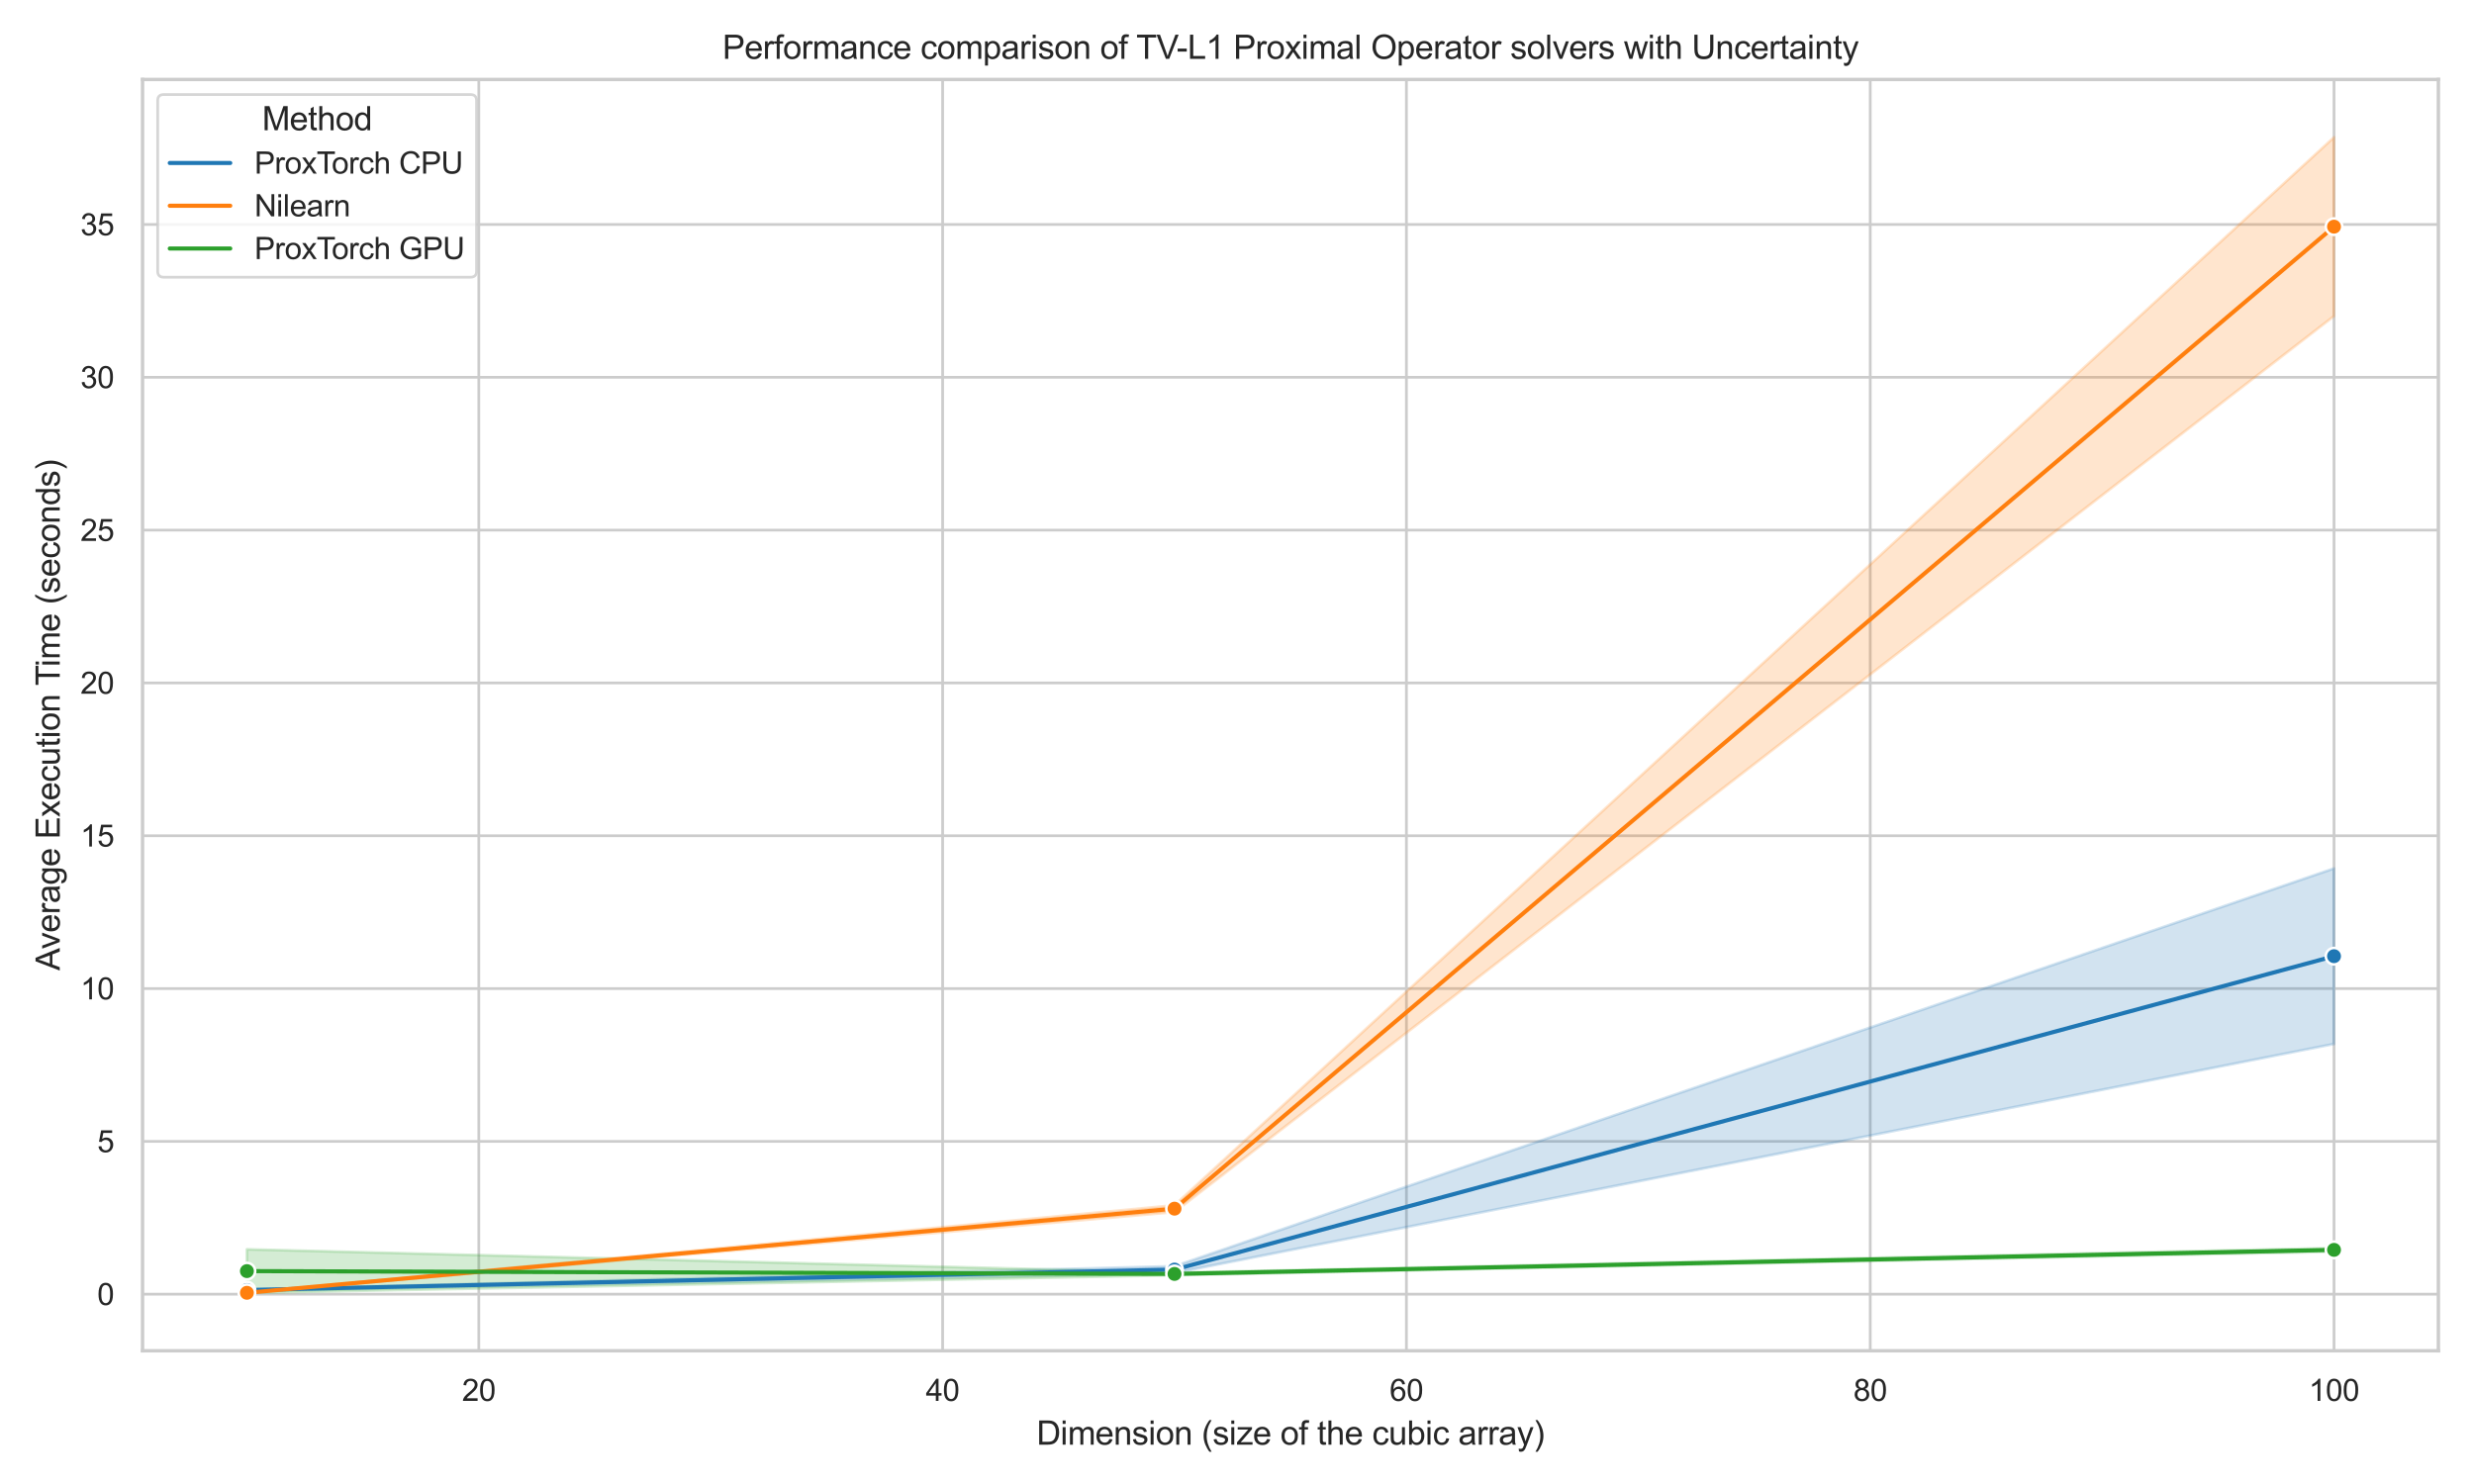 <?xml version="1.0" encoding="utf-8" standalone="no"?>
<!DOCTYPE svg PUBLIC "-//W3C//DTD SVG 1.1//EN"
        "http://www.w3.org/Graphics/SVG/1.1/DTD/svg11.dtd">
<svg xmlns:xlink="http://www.w3.org/1999/xlink" width="720pt" height="432pt" viewBox="0 0 720 432"
     xmlns="http://www.w3.org/2000/svg" version="1.1">
    <defs>
        <style type="text/css">*{stroke-linejoin: round; stroke-linecap: butt}</style>
    </defs>
    <g id="figure_1">
        <g id="patch_1">
            <path d="M 0 432
L 720 432 
L 720 0 
L 0 0 
z
" style="fill: #ffffff"/>
        </g>
        <g id="axes_1">
            <g id="patch_2">
                <path d="M 41.489 393.211
L 709.632 393.211 
L 709.632 23.129 
L 41.489 23.129 
z
" style="fill: #ffffff"/>
            </g>
            <g id="matplotlib.axis_1">
                <g id="xtick_1">
                    <g id="line2d_1">
                        <path d="M 139.349 393.211
L 139.349 23.129 
" clip-path="url(#pd5fb6198a5)" style="fill: none; stroke: #cccccc; stroke-width: 0.8; stroke-linecap: round"/>
                    </g>
                    <g id="text_1">
                        <!-- 20 -->
                        <g style="fill: #262626" transform="translate(134.455 407.81) scale(0.088 -0.088)">
                            <defs>
                                <path id="ArialMT-32" d="M 3222 541
L 3222 0 
L 194 0 
Q 188 203 259 391 
Q 375 700 629 1000 
Q 884 1300 1366 1694 
Q 2113 2306 2375 2664 
Q 2638 3022 2638 3341 
Q 2638 3675 2398 3904 
Q 2159 4134 1775 4134 
Q 1369 4134 1125 3890 
Q 881 3647 878 3216 
L 300 3275 
Q 359 3922 746 4261 
Q 1134 4600 1788 4600 
Q 2447 4600 2831 4234 
Q 3216 3869 3216 3328 
Q 3216 3053 3103 2787 
Q 2991 2522 2730 2228 
Q 2469 1934 1863 1422 
Q 1356 997 1212 845 
Q 1069 694 975 541 
L 3222 541 
z
" transform="scale(0.016)"/>
                                <path id="ArialMT-30" d="M 266 2259
Q 266 3072 433 3567 
Q 600 4063 929 4331 
Q 1259 4600 1759 4600 
Q 2128 4600 2406 4451 
Q 2684 4303 2865 4023 
Q 3047 3744 3150 3342 
Q 3253 2941 3253 2259 
Q 3253 1453 3087 958 
Q 2922 463 2592 192 
Q 2263 -78 1759 -78 
Q 1097 -78 719 397 
Q 266 969 266 2259 
z
M 844 2259 
Q 844 1131 1108 757 
Q 1372 384 1759 384 
Q 2147 384 2411 759 
Q 2675 1134 2675 2259 
Q 2675 3391 2411 3762 
Q 2147 4134 1753 4134 
Q 1366 4134 1134 3806 
Q 844 3388 844 2259 
z
" transform="scale(0.016)"/>
                            </defs>
                            <use xlink:href="#ArialMT-32"/>
                            <use xlink:href="#ArialMT-30" x="55.615"/>
                        </g>
                    </g>
                </g>
                <g id="xtick_2">
                    <g id="line2d_2">
                        <path d="M 274.327 393.211
L 274.327 23.129 
" clip-path="url(#pd5fb6198a5)" style="fill: none; stroke: #cccccc; stroke-width: 0.8; stroke-linecap: round"/>
                    </g>
                    <g id="text_2">
                        <!-- 40 -->
                        <g style="fill: #262626" transform="translate(269.433 407.81) scale(0.088 -0.088)">
                            <defs>
                                <path id="ArialMT-34" d="M 2069 0
L 2069 1097 
L 81 1097 
L 81 1613 
L 2172 4581 
L 2631 4581 
L 2631 1613 
L 3250 1613 
L 3250 1097 
L 2631 1097 
L 2631 0 
L 2069 0 
z
M 2069 1613 
L 2069 3678 
L 634 1613 
L 2069 1613 
z
" transform="scale(0.016)"/>
                            </defs>
                            <use xlink:href="#ArialMT-34"/>
                            <use xlink:href="#ArialMT-30" x="55.615"/>
                        </g>
                    </g>
                </g>
                <g id="xtick_3">
                    <g id="line2d_3">
                        <path d="M 409.305 393.211
L 409.305 23.129 
" clip-path="url(#pd5fb6198a5)" style="fill: none; stroke: #cccccc; stroke-width: 0.8; stroke-linecap: round"/>
                    </g>
                    <g id="text_3">
                        <!-- 60 -->
                        <g style="fill: #262626" transform="translate(404.412 407.81) scale(0.088 -0.088)">
                            <defs>
                                <path id="ArialMT-36" d="M 3184 3459
L 2625 3416 
Q 2550 3747 2413 3897 
Q 2184 4138 1850 4138 
Q 1581 4138 1378 3988 
Q 1113 3794 959 3422 
Q 806 3050 800 2363 
Q 1003 2672 1297 2822 
Q 1591 2972 1913 2972 
Q 2475 2972 2870 2558 
Q 3266 2144 3266 1488 
Q 3266 1056 3080 686 
Q 2894 316 2569 119 
Q 2244 -78 1831 -78 
Q 1128 -78 684 439 
Q 241 956 241 2144 
Q 241 3472 731 4075 
Q 1159 4600 1884 4600 
Q 2425 4600 2770 4297 
Q 3116 3994 3184 3459 
z
M 888 1484 
Q 888 1194 1011 928 
Q 1134 663 1356 523 
Q 1578 384 1822 384 
Q 2178 384 2434 671 
Q 2691 959 2691 1453 
Q 2691 1928 2437 2201 
Q 2184 2475 1800 2475 
Q 1419 2475 1153 2201 
Q 888 1928 888 1484 
z
" transform="scale(0.016)"/>
                            </defs>
                            <use xlink:href="#ArialMT-36"/>
                            <use xlink:href="#ArialMT-30" x="55.615"/>
                        </g>
                    </g>
                </g>
                <g id="xtick_4">
                    <g id="line2d_4">
                        <path d="M 544.284 393.211
L 544.284 23.129 
" clip-path="url(#pd5fb6198a5)" style="fill: none; stroke: #cccccc; stroke-width: 0.8; stroke-linecap: round"/>
                    </g>
                    <g id="text_4">
                        <!-- 80 -->
                        <g style="fill: #262626" transform="translate(539.39 407.81) scale(0.088 -0.088)">
                            <defs>
                                <path id="ArialMT-38" d="M 1131 2484
Q 781 2613 612 2850 
Q 444 3088 444 3419 
Q 444 3919 803 4259 
Q 1163 4600 1759 4600 
Q 2359 4600 2725 4251 
Q 3091 3903 3091 3403 
Q 3091 3084 2923 2848 
Q 2756 2613 2416 2484 
Q 2838 2347 3058 2040 
Q 3278 1734 3278 1309 
Q 3278 722 2862 322 
Q 2447 -78 1769 -78 
Q 1091 -78 675 323 
Q 259 725 259 1325 
Q 259 1772 486 2073 
Q 713 2375 1131 2484 
z
M 1019 3438 
Q 1019 3113 1228 2906 
Q 1438 2700 1772 2700 
Q 2097 2700 2305 2904 
Q 2513 3109 2513 3406 
Q 2513 3716 2298 3927 
Q 2084 4138 1766 4138 
Q 1444 4138 1231 3931 
Q 1019 3725 1019 3438 
z
M 838 1322 
Q 838 1081 952 856 
Q 1066 631 1291 507 
Q 1516 384 1775 384 
Q 2178 384 2440 643 
Q 2703 903 2703 1303 
Q 2703 1709 2433 1975 
Q 2163 2241 1756 2241 
Q 1359 2241 1098 1978 
Q 838 1716 838 1322 
z
" transform="scale(0.016)"/>
                            </defs>
                            <use xlink:href="#ArialMT-38"/>
                            <use xlink:href="#ArialMT-30" x="55.615"/>
                        </g>
                    </g>
                </g>
                <g id="xtick_5">
                    <g id="line2d_5">
                        <path d="M 679.262 393.211
L 679.262 23.129 
" clip-path="url(#pd5fb6198a5)" style="fill: none; stroke: #cccccc; stroke-width: 0.8; stroke-linecap: round"/>
                    </g>
                    <g id="text_5">
                        <!-- 100 -->
                        <g style="fill: #262626" transform="translate(671.921 407.81) scale(0.088 -0.088)">
                            <defs>
                                <path id="ArialMT-31" d="M 2384 0
L 1822 0 
L 1822 3584 
Q 1619 3391 1289 3197 
Q 959 3003 697 2906 
L 697 3450 
Q 1169 3672 1522 3987 
Q 1875 4303 2022 4600 
L 2384 4600 
L 2384 0 
z
" transform="scale(0.016)"/>
                            </defs>
                            <use xlink:href="#ArialMT-31"/>
                            <use xlink:href="#ArialMT-30" x="55.615"/>
                            <use xlink:href="#ArialMT-30" x="111.23"/>
                        </g>
                    </g>
                </g>
                <g id="text_6">
                    <!-- Dimension (size of the cubic array) -->
                    <g style="fill: #262626" transform="translate(301.671 420.547) scale(0.096 -0.096)">
                        <defs>
                            <path id="ArialMT-44" d="M 494 0
L 494 4581 
L 2072 4581 
Q 2606 4581 2888 4516 
Q 3281 4425 3559 4188 
Q 3922 3881 4101 3404 
Q 4281 2928 4281 2316 
Q 4281 1794 4159 1391 
Q 4038 988 3847 723 
Q 3656 459 3429 307 
Q 3203 156 2883 78 
Q 2563 0 2147 0 
L 494 0 
z
M 1100 541 
L 2078 541 
Q 2531 541 2789 625 
Q 3047 709 3200 863 
Q 3416 1078 3536 1442 
Q 3656 1806 3656 2325 
Q 3656 3044 3420 3430 
Q 3184 3816 2847 3947 
Q 2603 4041 2063 4041 
L 1100 4041 
L 1100 541 
z
" transform="scale(0.016)"/>
                            <path id="ArialMT-69" d="M 425 3934
L 425 4581 
L 988 4581 
L 988 3934 
L 425 3934 
z
M 425 0 
L 425 3319 
L 988 3319 
L 988 0 
L 425 0 
z
" transform="scale(0.016)"/>
                            <path id="ArialMT-6d" d="M 422 0
L 422 3319 
L 925 3319 
L 925 2853 
Q 1081 3097 1340 3245 
Q 1600 3394 1931 3394 
Q 2300 3394 2536 3241 
Q 2772 3088 2869 2813 
Q 3263 3394 3894 3394 
Q 4388 3394 4653 3120 
Q 4919 2847 4919 2278 
L 4919 0 
L 4359 0 
L 4359 2091 
Q 4359 2428 4304 2576 
Q 4250 2725 4106 2815 
Q 3963 2906 3769 2906 
Q 3419 2906 3187 2673 
Q 2956 2441 2956 1928 
L 2956 0 
L 2394 0 
L 2394 2156 
Q 2394 2531 2256 2718 
Q 2119 2906 1806 2906 
Q 1569 2906 1367 2781 
Q 1166 2656 1075 2415 
Q 984 2175 984 1722 
L 984 0 
L 422 0 
z
" transform="scale(0.016)"/>
                            <path id="ArialMT-65" d="M 2694 1069
L 3275 997 
Q 3138 488 2766 206 
Q 2394 -75 1816 -75 
Q 1088 -75 661 373 
Q 234 822 234 1631 
Q 234 2469 665 2931 
Q 1097 3394 1784 3394 
Q 2450 3394 2872 2941 
Q 3294 2488 3294 1666 
Q 3294 1616 3291 1516 
L 816 1516 
Q 847 969 1125 678 
Q 1403 388 1819 388 
Q 2128 388 2347 550 
Q 2566 713 2694 1069 
z
M 847 1978 
L 2700 1978 
Q 2663 2397 2488 2606 
Q 2219 2931 1791 2931 
Q 1403 2931 1139 2672 
Q 875 2413 847 1978 
z
" transform="scale(0.016)"/>
                            <path id="ArialMT-6e" d="M 422 0
L 422 3319 
L 928 3319 
L 928 2847 
Q 1294 3394 1984 3394 
Q 2284 3394 2536 3286 
Q 2788 3178 2913 3003 
Q 3038 2828 3088 2588 
Q 3119 2431 3119 2041 
L 3119 0 
L 2556 0 
L 2556 2019 
Q 2556 2363 2490 2533 
Q 2425 2703 2258 2804 
Q 2091 2906 1866 2906 
Q 1506 2906 1245 2678 
Q 984 2450 984 1813 
L 984 0 
L 422 0 
z
" transform="scale(0.016)"/>
                            <path id="ArialMT-73" d="M 197 991
L 753 1078 
Q 800 744 1014 566 
Q 1228 388 1613 388 
Q 2000 388 2187 545 
Q 2375 703 2375 916 
Q 2375 1106 2209 1216 
Q 2094 1291 1634 1406 
Q 1016 1563 777 1677 
Q 538 1791 414 1992 
Q 291 2194 291 2438 
Q 291 2659 392 2848 
Q 494 3038 669 3163 
Q 800 3259 1026 3326 
Q 1253 3394 1513 3394 
Q 1903 3394 2198 3281 
Q 2494 3169 2634 2976 
Q 2775 2784 2828 2463 
L 2278 2388 
Q 2241 2644 2061 2787 
Q 1881 2931 1553 2931 
Q 1166 2931 1000 2803 
Q 834 2675 834 2503 
Q 834 2394 903 2306 
Q 972 2216 1119 2156 
Q 1203 2125 1616 2013 
Q 2213 1853 2448 1751 
Q 2684 1650 2818 1456 
Q 2953 1263 2953 975 
Q 2953 694 2789 445 
Q 2625 197 2315 61 
Q 2006 -75 1616 -75 
Q 969 -75 630 194 
Q 291 463 197 991 
z
" transform="scale(0.016)"/>
                            <path id="ArialMT-6f" d="M 213 1659
Q 213 2581 725 3025 
Q 1153 3394 1769 3394 
Q 2453 3394 2887 2945 
Q 3322 2497 3322 1706 
Q 3322 1066 3130 698 
Q 2938 331 2570 128 
Q 2203 -75 1769 -75 
Q 1072 -75 642 372 
Q 213 819 213 1659 
z
M 791 1659 
Q 791 1022 1069 705 
Q 1347 388 1769 388 
Q 2188 388 2466 706 
Q 2744 1025 2744 1678 
Q 2744 2294 2464 2611 
Q 2184 2928 1769 2928 
Q 1347 2928 1069 2612 
Q 791 2297 791 1659 
z
" transform="scale(0.016)"/>
                            <path id="ArialMT-20" transform="scale(0.016)"/>
                            <path id="ArialMT-28" d="M 1497 -1347
Q 1031 -759 709 28 
Q 388 816 388 1659 
Q 388 2403 628 3084 
Q 909 3875 1497 4659 
L 1900 4659 
Q 1522 4009 1400 3731 
Q 1209 3300 1100 2831 
Q 966 2247 966 1656 
Q 966 153 1900 -1347 
L 1497 -1347 
z
" transform="scale(0.016)"/>
                            <path id="ArialMT-7a" d="M 125 0
L 125 456 
L 2238 2881 
Q 1878 2863 1603 2863 
L 250 2863 
L 250 3319 
L 2963 3319 
L 2963 2947 
L 1166 841 
L 819 456 
Q 1197 484 1528 484 
L 3063 484 
L 3063 0 
L 125 0 
z
" transform="scale(0.016)"/>
                            <path id="ArialMT-66" d="M 556 0
L 556 2881 
L 59 2881 
L 59 3319 
L 556 3319 
L 556 3672 
Q 556 4006 616 4169 
Q 697 4388 901 4523 
Q 1106 4659 1475 4659 
Q 1713 4659 2000 4603 
L 1916 4113 
Q 1741 4144 1584 4144 
Q 1328 4144 1222 4034 
Q 1116 3925 1116 3625 
L 1116 3319 
L 1763 3319 
L 1763 2881 
L 1116 2881 
L 1116 0 
L 556 0 
z
" transform="scale(0.016)"/>
                            <path id="ArialMT-74" d="M 1650 503
L 1731 6 
Q 1494 -44 1306 -44 
Q 1000 -44 831 53 
Q 663 150 594 308 
Q 525 466 525 972 
L 525 2881 
L 113 2881 
L 113 3319 
L 525 3319 
L 525 4141 
L 1084 4478 
L 1084 3319 
L 1650 3319 
L 1650 2881 
L 1084 2881 
L 1084 941 
Q 1084 700 1114 631 
Q 1144 563 1211 522 
Q 1278 481 1403 481 
Q 1497 481 1650 503 
z
" transform="scale(0.016)"/>
                            <path id="ArialMT-68" d="M 422 0
L 422 4581 
L 984 4581 
L 984 2938 
Q 1378 3394 1978 3394 
Q 2347 3394 2619 3248 
Q 2891 3103 3008 2847 
Q 3125 2591 3125 2103 
L 3125 0 
L 2563 0 
L 2563 2103 
Q 2563 2525 2380 2717 
Q 2197 2909 1863 2909 
Q 1613 2909 1392 2779 
Q 1172 2650 1078 2428 
Q 984 2206 984 1816 
L 984 0 
L 422 0 
z
" transform="scale(0.016)"/>
                            <path id="ArialMT-63" d="M 2588 1216
L 3141 1144 
Q 3050 572 2676 248 
Q 2303 -75 1759 -75 
Q 1078 -75 664 370 
Q 250 816 250 1647 
Q 250 2184 428 2587 
Q 606 2991 970 3192 
Q 1334 3394 1763 3394 
Q 2303 3394 2647 3120 
Q 2991 2847 3088 2344 
L 2541 2259 
Q 2463 2594 2264 2762 
Q 2066 2931 1784 2931 
Q 1359 2931 1093 2626 
Q 828 2322 828 1663 
Q 828 994 1084 691 
Q 1341 388 1753 388 
Q 2084 388 2306 591 
Q 2528 794 2588 1216 
z
" transform="scale(0.016)"/>
                            <path id="ArialMT-75" d="M 2597 0
L 2597 488 
Q 2209 -75 1544 -75 
Q 1250 -75 995 37 
Q 741 150 617 320 
Q 494 491 444 738 
Q 409 903 409 1263 
L 409 3319 
L 972 3319 
L 972 1478 
Q 972 1038 1006 884 
Q 1059 663 1231 536 
Q 1403 409 1656 409 
Q 1909 409 2131 539 
Q 2353 669 2445 892 
Q 2538 1116 2538 1541 
L 2538 3319 
L 3100 3319 
L 3100 0 
L 2597 0 
z
" transform="scale(0.016)"/>
                            <path id="ArialMT-62" d="M 941 0
L 419 0 
L 419 4581 
L 981 4581 
L 981 2947 
Q 1338 3394 1891 3394 
Q 2197 3394 2470 3270 
Q 2744 3147 2920 2923 
Q 3097 2700 3197 2384 
Q 3297 2069 3297 1709 
Q 3297 856 2875 390 
Q 2453 -75 1863 -75 
Q 1275 -75 941 416 
L 941 0 
z
M 934 1684 
Q 934 1088 1097 822 
Q 1363 388 1816 388 
Q 2184 388 2453 708 
Q 2722 1028 2722 1663 
Q 2722 2313 2464 2622 
Q 2206 2931 1841 2931 
Q 1472 2931 1203 2611 
Q 934 2291 934 1684 
z
" transform="scale(0.016)"/>
                            <path id="ArialMT-61" d="M 2588 409
Q 2275 144 1986 34 
Q 1697 -75 1366 -75 
Q 819 -75 525 192 
Q 231 459 231 875 
Q 231 1119 342 1320 
Q 453 1522 633 1644 
Q 813 1766 1038 1828 
Q 1203 1872 1538 1913 
Q 2219 1994 2541 2106 
Q 2544 2222 2544 2253 
Q 2544 2597 2384 2738 
Q 2169 2928 1744 2928 
Q 1347 2928 1158 2789 
Q 969 2650 878 2297 
L 328 2372 
Q 403 2725 575 2942 
Q 747 3159 1072 3276 
Q 1397 3394 1825 3394 
Q 2250 3394 2515 3294 
Q 2781 3194 2906 3042 
Q 3031 2891 3081 2659 
Q 3109 2516 3109 2141 
L 3109 1391 
Q 3109 606 3145 398 
Q 3181 191 3288 0 
L 2700 0 
Q 2613 175 2588 409 
z
M 2541 1666 
Q 2234 1541 1622 1453 
Q 1275 1403 1131 1340 
Q 988 1278 909 1158 
Q 831 1038 831 891 
Q 831 666 1001 516 
Q 1172 366 1500 366 
Q 1825 366 2078 508 
Q 2331 650 2450 897 
Q 2541 1088 2541 1459 
L 2541 1666 
z
" transform="scale(0.016)"/>
                            <path id="ArialMT-72" d="M 416 0
L 416 3319 
L 922 3319 
L 922 2816 
Q 1116 3169 1280 3281 
Q 1444 3394 1641 3394 
Q 1925 3394 2219 3213 
L 2025 2691 
Q 1819 2813 1613 2813 
Q 1428 2813 1281 2702 
Q 1134 2591 1072 2394 
Q 978 2094 978 1738 
L 978 0 
L 416 0 
z
" transform="scale(0.016)"/>
                            <path id="ArialMT-79" d="M 397 -1278
L 334 -750 
Q 519 -800 656 -800 
Q 844 -800 956 -737 
Q 1069 -675 1141 -563 
Q 1194 -478 1313 -144 
Q 1328 -97 1363 -6 
L 103 3319 
L 709 3319 
L 1400 1397 
Q 1534 1031 1641 628 
Q 1738 1016 1872 1384 
L 2581 3319 
L 3144 3319 
L 1881 -56 
Q 1678 -603 1566 -809 
Q 1416 -1088 1222 -1217 
Q 1028 -1347 759 -1347 
Q 597 -1347 397 -1278 
z
" transform="scale(0.016)"/>
                            <path id="ArialMT-29" d="M 791 -1347
L 388 -1347 
Q 1322 153 1322 1656 
Q 1322 2244 1188 2822 
Q 1081 3291 891 3722 
Q 769 4003 388 4659 
L 791 4659 
Q 1378 3875 1659 3084 
Q 1900 2403 1900 1659 
Q 1900 816 1576 28 
Q 1253 -759 791 -1347 
z
" transform="scale(0.016)"/>
                        </defs>
                        <use xlink:href="#ArialMT-44"/>
                        <use xlink:href="#ArialMT-69" x="72.217"/>
                        <use xlink:href="#ArialMT-6d" x="94.434"/>
                        <use xlink:href="#ArialMT-65" x="177.734"/>
                        <use xlink:href="#ArialMT-6e" x="233.35"/>
                        <use xlink:href="#ArialMT-73" x="288.965"/>
                        <use xlink:href="#ArialMT-69" x="338.965"/>
                        <use xlink:href="#ArialMT-6f" x="361.182"/>
                        <use xlink:href="#ArialMT-6e" x="416.797"/>
                        <use xlink:href="#ArialMT-20" x="472.412"/>
                        <use xlink:href="#ArialMT-28" x="500.195"/>
                        <use xlink:href="#ArialMT-73" x="533.496"/>
                        <use xlink:href="#ArialMT-69" x="583.496"/>
                        <use xlink:href="#ArialMT-7a" x="605.713"/>
                        <use xlink:href="#ArialMT-65" x="655.713"/>
                        <use xlink:href="#ArialMT-20" x="711.328"/>
                        <use xlink:href="#ArialMT-6f" x="739.111"/>
                        <use xlink:href="#ArialMT-66" x="794.727"/>
                        <use xlink:href="#ArialMT-20" x="822.51"/>
                        <use xlink:href="#ArialMT-74" x="850.293"/>
                        <use xlink:href="#ArialMT-68" x="878.076"/>
                        <use xlink:href="#ArialMT-65" x="933.691"/>
                        <use xlink:href="#ArialMT-20" x="989.307"/>
                        <use xlink:href="#ArialMT-63" x="1017.09"/>
                        <use xlink:href="#ArialMT-75" x="1067.09"/>
                        <use xlink:href="#ArialMT-62" x="1122.705"/>
                        <use xlink:href="#ArialMT-69" x="1178.32"/>
                        <use xlink:href="#ArialMT-63" x="1200.537"/>
                        <use xlink:href="#ArialMT-20" x="1250.537"/>
                        <use xlink:href="#ArialMT-61" x="1278.32"/>
                        <use xlink:href="#ArialMT-72" x="1333.936"/>
                        <use xlink:href="#ArialMT-72" x="1367.236"/>
                        <use xlink:href="#ArialMT-61" x="1400.537"/>
                        <use xlink:href="#ArialMT-79" x="1456.152"/>
                        <use xlink:href="#ArialMT-29" x="1506.152"/>
                    </g>
                </g>
            </g>
            <g id="matplotlib.axis_2">
                <g id="ytick_1">
                    <g id="line2d_6">
                        <path d="M 41.489 376.748
L 709.632 376.748 
" clip-path="url(#pd5fb6198a5)" style="fill: none; stroke: #cccccc; stroke-width: 0.8; stroke-linecap: round"/>
                    </g>
                    <g id="text_7">
                        <!-- 0 -->
                        <g style="fill: #262626" transform="translate(28.296 379.898) scale(0.088 -0.088)">
                            <use xlink:href="#ArialMT-30"/>
                        </g>
                    </g>
                </g>
                <g id="ytick_2">
                    <g id="line2d_7">
                        <path d="M 41.489 332.263
L 709.632 332.263 
" clip-path="url(#pd5fb6198a5)" style="fill: none; stroke: #cccccc; stroke-width: 0.8; stroke-linecap: round"/>
                    </g>
                    <g id="text_8">
                        <!-- 5 -->
                        <g style="fill: #262626" transform="translate(28.296 335.412) scale(0.088 -0.088)">
                            <defs>
                                <path id="ArialMT-35" d="M 266 1200
L 856 1250 
Q 922 819 1161 601 
Q 1400 384 1738 384 
Q 2144 384 2425 690 
Q 2706 997 2706 1503 
Q 2706 1984 2436 2262 
Q 2166 2541 1728 2541 
Q 1456 2541 1237 2417 
Q 1019 2294 894 2097 
L 366 2166 
L 809 4519 
L 3088 4519 
L 3088 3981 
L 1259 3981 
L 1013 2750 
Q 1425 3038 1878 3038 
Q 2478 3038 2890 2622 
Q 3303 2206 3303 1553 
Q 3303 931 2941 478 
Q 2500 -78 1738 -78 
Q 1113 -78 717 272 
Q 322 622 266 1200 
z
" transform="scale(0.016)"/>
                            </defs>
                            <use xlink:href="#ArialMT-35"/>
                        </g>
                    </g>
                </g>
                <g id="ytick_3">
                    <g id="line2d_8">
                        <path d="M 41.489 287.777
L 709.632 287.777 
" clip-path="url(#pd5fb6198a5)" style="fill: none; stroke: #cccccc; stroke-width: 0.8; stroke-linecap: round"/>
                    </g>
                    <g id="text_9">
                        <!-- 10 -->
                        <g style="fill: #262626" transform="translate(23.402 290.926) scale(0.088 -0.088)">
                            <use xlink:href="#ArialMT-31"/>
                            <use xlink:href="#ArialMT-30" x="55.615"/>
                        </g>
                    </g>
                </g>
                <g id="ytick_4">
                    <g id="line2d_9">
                        <path d="M 41.489 243.291
L 709.632 243.291 
" clip-path="url(#pd5fb6198a5)" style="fill: none; stroke: #cccccc; stroke-width: 0.8; stroke-linecap: round"/>
                    </g>
                    <g id="text_10">
                        <!-- 15 -->
                        <g style="fill: #262626" transform="translate(23.402 246.44) scale(0.088 -0.088)">
                            <use xlink:href="#ArialMT-31"/>
                            <use xlink:href="#ArialMT-35" x="55.615"/>
                        </g>
                    </g>
                </g>
                <g id="ytick_5">
                    <g id="line2d_10">
                        <path d="M 41.489 198.805
L 709.632 198.805 
" clip-path="url(#pd5fb6198a5)" style="fill: none; stroke: #cccccc; stroke-width: 0.8; stroke-linecap: round"/>
                    </g>
                    <g id="text_11">
                        <!-- 20 -->
                        <g style="fill: #262626" transform="translate(23.402 201.954) scale(0.088 -0.088)">
                            <use xlink:href="#ArialMT-32"/>
                            <use xlink:href="#ArialMT-30" x="55.615"/>
                        </g>
                    </g>
                </g>
                <g id="ytick_6">
                    <g id="line2d_11">
                        <path d="M 41.489 154.319
L 709.632 154.319 
" clip-path="url(#pd5fb6198a5)" style="fill: none; stroke: #cccccc; stroke-width: 0.8; stroke-linecap: round"/>
                    </g>
                    <g id="text_12">
                        <!-- 25 -->
                        <g style="fill: #262626" transform="translate(23.402 157.469) scale(0.088 -0.088)">
                            <use xlink:href="#ArialMT-32"/>
                            <use xlink:href="#ArialMT-35" x="55.615"/>
                        </g>
                    </g>
                </g>
                <g id="ytick_7">
                    <g id="line2d_12">
                        <path d="M 41.489 109.833
L 709.632 109.833 
" clip-path="url(#pd5fb6198a5)" style="fill: none; stroke: #cccccc; stroke-width: 0.8; stroke-linecap: round"/>
                    </g>
                    <g id="text_13">
                        <!-- 30 -->
                        <g style="fill: #262626" transform="translate(23.402 112.983) scale(0.088 -0.088)">
                            <defs>
                                <path id="ArialMT-33" d="M 269 1209
L 831 1284 
Q 928 806 1161 595 
Q 1394 384 1728 384 
Q 2125 384 2398 659 
Q 2672 934 2672 1341 
Q 2672 1728 2419 1979 
Q 2166 2231 1775 2231 
Q 1616 2231 1378 2169 
L 1441 2663 
Q 1497 2656 1531 2656 
Q 1891 2656 2178 2843 
Q 2466 3031 2466 3422 
Q 2466 3731 2256 3934 
Q 2047 4138 1716 4138 
Q 1388 4138 1169 3931 
Q 950 3725 888 3313 
L 325 3413 
Q 428 3978 793 4289 
Q 1159 4600 1703 4600 
Q 2078 4600 2393 4439 
Q 2709 4278 2876 4000 
Q 3044 3722 3044 3409 
Q 3044 3113 2884 2869 
Q 2725 2625 2413 2481 
Q 2819 2388 3044 2092 
Q 3269 1797 3269 1353 
Q 3269 753 2831 336 
Q 2394 -81 1725 -81 
Q 1122 -81 723 278 
Q 325 638 269 1209 
z
" transform="scale(0.016)"/>
                            </defs>
                            <use xlink:href="#ArialMT-33"/>
                            <use xlink:href="#ArialMT-30" x="55.615"/>
                        </g>
                    </g>
                </g>
                <g id="ytick_8">
                    <g id="line2d_13">
                        <path d="M 41.489 65.347
L 709.632 65.347 
" clip-path="url(#pd5fb6198a5)" style="fill: none; stroke: #cccccc; stroke-width: 0.8; stroke-linecap: round"/>
                    </g>
                    <g id="text_14">
                        <!-- 35 -->
                        <g style="fill: #262626" transform="translate(23.402 68.497) scale(0.088 -0.088)">
                            <use xlink:href="#ArialMT-33"/>
                            <use xlink:href="#ArialMT-35" x="55.615"/>
                        </g>
                    </g>
                </g>
                <g id="text_15">
                    <!-- Average Execution Time (seconds) -->
                    <g style="fill: #262626" transform="translate(17.381 282.517) rotate(-90) scale(0.096 -0.096)">
                        <defs>
                            <path id="ArialMT-41" d="M -9 0
L 1750 4581 
L 2403 4581 
L 4278 0 
L 3588 0 
L 3053 1388 
L 1138 1388 
L 634 0 
L -9 0 
z
M 1313 1881 
L 2866 1881 
L 2388 3150 
Q 2169 3728 2063 4100 
Q 1975 3659 1816 3225 
L 1313 1881 
z
" transform="scale(0.016)"/>
                            <path id="ArialMT-76" d="M 1344 0
L 81 3319 
L 675 3319 
L 1388 1331 
Q 1503 1009 1600 663 
Q 1675 925 1809 1294 
L 2547 3319 
L 3125 3319 
L 1869 0 
L 1344 0 
z
" transform="scale(0.016)"/>
                            <path id="ArialMT-67" d="M 319 -275
L 866 -356 
Q 900 -609 1056 -725 
Q 1266 -881 1628 -881 
Q 2019 -881 2231 -725 
Q 2444 -569 2519 -288 
Q 2563 -116 2559 434 
Q 2191 0 1641 0 
Q 956 0 581 494 
Q 206 988 206 1678 
Q 206 2153 378 2554 
Q 550 2956 876 3175 
Q 1203 3394 1644 3394 
Q 2231 3394 2613 2919 
L 2613 3319 
L 3131 3319 
L 3131 450 
Q 3131 -325 2973 -648 
Q 2816 -972 2473 -1159 
Q 2131 -1347 1631 -1347 
Q 1038 -1347 672 -1080 
Q 306 -813 319 -275 
z
M 784 1719 
Q 784 1066 1043 766 
Q 1303 466 1694 466 
Q 2081 466 2343 764 
Q 2606 1063 2606 1700 
Q 2606 2309 2336 2618 
Q 2066 2928 1684 2928 
Q 1309 2928 1046 2623 
Q 784 2319 784 1719 
z
" transform="scale(0.016)"/>
                            <path id="ArialMT-45" d="M 506 0
L 506 4581 
L 3819 4581 
L 3819 4041 
L 1113 4041 
L 1113 2638 
L 3647 2638 
L 3647 2100 
L 1113 2100 
L 1113 541 
L 3925 541 
L 3925 0 
L 506 0 
z
" transform="scale(0.016)"/>
                            <path id="ArialMT-78" d="M 47 0
L 1259 1725 
L 138 3319 
L 841 3319 
L 1350 2541 
Q 1494 2319 1581 2169 
Q 1719 2375 1834 2534 
L 2394 3319 
L 3066 3319 
L 1919 1756 
L 3153 0 
L 2463 0 
L 1781 1031 
L 1600 1309 
L 728 0 
L 47 0 
z
" transform="scale(0.016)"/>
                            <path id="ArialMT-54" d="M 1659 0
L 1659 4041 
L 150 4041 
L 150 4581 
L 3781 4581 
L 3781 4041 
L 2266 4041 
L 2266 0 
L 1659 0 
z
" transform="scale(0.016)"/>
                            <path id="ArialMT-64" d="M 2575 0
L 2575 419 
Q 2259 -75 1647 -75 
Q 1250 -75 917 144 
Q 584 363 401 755 
Q 219 1147 219 1656 
Q 219 2153 384 2558 
Q 550 2963 881 3178 
Q 1213 3394 1622 3394 
Q 1922 3394 2156 3267 
Q 2391 3141 2538 2938 
L 2538 4581 
L 3097 4581 
L 3097 0 
L 2575 0 
z
M 797 1656 
Q 797 1019 1065 703 
Q 1334 388 1700 388 
Q 2069 388 2326 689 
Q 2584 991 2584 1609 
Q 2584 2291 2321 2609 
Q 2059 2928 1675 2928 
Q 1300 2928 1048 2622 
Q 797 2316 797 1656 
z
" transform="scale(0.016)"/>
                        </defs>
                        <use xlink:href="#ArialMT-41"/>
                        <use xlink:href="#ArialMT-76" x="64.949"/>
                        <use xlink:href="#ArialMT-65" x="114.949"/>
                        <use xlink:href="#ArialMT-72" x="170.564"/>
                        <use xlink:href="#ArialMT-61" x="203.865"/>
                        <use xlink:href="#ArialMT-67" x="259.48"/>
                        <use xlink:href="#ArialMT-65" x="315.096"/>
                        <use xlink:href="#ArialMT-20" x="370.711"/>
                        <use xlink:href="#ArialMT-45" x="398.494"/>
                        <use xlink:href="#ArialMT-78" x="465.193"/>
                        <use xlink:href="#ArialMT-65" x="515.193"/>
                        <use xlink:href="#ArialMT-63" x="570.809"/>
                        <use xlink:href="#ArialMT-75" x="620.809"/>
                        <use xlink:href="#ArialMT-74" x="676.424"/>
                        <use xlink:href="#ArialMT-69" x="704.207"/>
                        <use xlink:href="#ArialMT-6f" x="726.424"/>
                        <use xlink:href="#ArialMT-6e" x="782.039"/>
                        <use xlink:href="#ArialMT-20" x="837.654"/>
                        <use xlink:href="#ArialMT-54" x="863.688"/>
                        <use xlink:href="#ArialMT-69" x="921.021"/>
                        <use xlink:href="#ArialMT-6d" x="943.238"/>
                        <use xlink:href="#ArialMT-65" x="1026.539"/>
                        <use xlink:href="#ArialMT-20" x="1082.154"/>
                        <use xlink:href="#ArialMT-28" x="1109.938"/>
                        <use xlink:href="#ArialMT-73" x="1143.238"/>
                        <use xlink:href="#ArialMT-65" x="1193.238"/>
                        <use xlink:href="#ArialMT-63" x="1248.854"/>
                        <use xlink:href="#ArialMT-6f" x="1298.854"/>
                        <use xlink:href="#ArialMT-6e" x="1354.469"/>
                        <use xlink:href="#ArialMT-64" x="1410.084"/>
                        <use xlink:href="#ArialMT-73" x="1465.699"/>
                        <use xlink:href="#ArialMT-29" x="1515.699"/>
                    </g>
                </g>
            </g>
            <g id="PolyCollection_1">
                <defs>
                    <path id="mf57f1f8f42" d="M 71.859 -56.626
L 71.859 -56.295 
L 341.816 -61.441 
L 679.262 -128.1 
L 679.262 -179.201 
L 679.262 -179.201 
L 341.816 -63.401 
L 71.859 -56.626 
z
" style="stroke: #1f77b4; stroke-opacity: 0.2; stroke-width: 0.8"/>
                </defs>
                <g clip-path="url(#pd5fb6198a5)">
                    <use xlink:href="#mf57f1f8f42" x="0" y="432"
                         style="fill: #1f77b4; fill-opacity: 0.2; stroke: #1f77b4; stroke-opacity: 0.2; stroke-width: 0.8"/>
                </g>
            </g>
            <g id="PolyCollection_2">
                <defs>
                    <path id="ma27923f968" d="M 71.859 -55.708
L 71.859 -55.611 
L 341.816 -79.159 
L 679.262 -339.985 
L 679.262 -392.049 
L 679.262 -392.049 
L 341.816 -81.144 
L 71.859 -55.708 
z
" style="stroke: #ff7f0e; stroke-opacity: 0.2; stroke-width: 0.8"/>
                </defs>
                <g clip-path="url(#pd5fb6198a5)">
                    <use xlink:href="#ma27923f968" x="0" y="432"
                         style="fill: #ff7f0e; fill-opacity: 0.2; stroke: #ff7f0e; stroke-opacity: 0.2; stroke-width: 0.8"/>
                </g>
            </g>
            <g id="PolyCollection_3">
                <defs>
                    <path id="ma0b16f483d" d="M 71.859 -68.322
L 71.859 -55.628 
L 341.816 -60.767 
L 679.262 -67.631 
L 679.262 -68.686 
L 679.262 -68.686 
L 341.816 -61.545 
L 71.859 -68.322 
z
" style="stroke: #2ca02c; stroke-opacity: 0.2; stroke-width: 0.8"/>
                </defs>
                <g clip-path="url(#pd5fb6198a5)">
                    <use xlink:href="#ma0b16f483d" x="0" y="432"
                         style="fill: #2ca02c; fill-opacity: 0.2; stroke: #2ca02c; stroke-opacity: 0.2; stroke-width: 0.8"/>
                </g>
            </g>
            <g id="line2d_14">
                <path d="M 71.859 375.539
L 341.816 369.579 
L 679.262 278.35 
" clip-path="url(#pd5fb6198a5)" style="fill: none; stroke: #1f77b4; stroke-width: 1.2; stroke-linecap: round"/>
                <defs>
                    <path id="m7bf1228a77" d="M 0 2.4
C 0.636 2.4 1.247 2.147 1.697 1.697 
C 2.147 1.247 2.4 0.636 2.4 0 
C 2.4 -0.636 2.147 -1.247 1.697 -1.697 
C 1.247 -2.147 0.636 -2.4 0 -2.4 
C -0.636 -2.4 -1.247 -2.147 -1.697 -1.697 
C -2.147 -1.247 -2.4 -0.636 -2.4 0 
C -2.4 0.636 -2.147 1.247 -1.697 1.697 
C -1.247 2.147 -0.636 2.4 0 2.4 
z
" style="stroke: #ffffff; stroke-width: 0.75"/>
                </defs>
                <g clip-path="url(#pd5fb6198a5)">
                    <use xlink:href="#m7bf1228a77" x="71.859" y="375.539"
                         style="fill: #1f77b4; stroke: #ffffff; stroke-width: 0.75"/>
                    <use xlink:href="#m7bf1228a77" x="341.816" y="369.579"
                         style="fill: #1f77b4; stroke: #ffffff; stroke-width: 0.75"/>
                    <use xlink:href="#m7bf1228a77" x="679.262" y="278.35"
                         style="fill: #1f77b4; stroke: #ffffff; stroke-width: 0.75"/>
                </g>
            </g>
            <g id="line2d_15">
                <path d="M 71.859 376.34
L 341.816 351.849 
L 679.262 65.983 
" clip-path="url(#pd5fb6198a5)" style="fill: none; stroke: #ff7f0e; stroke-width: 1.2; stroke-linecap: round"/>
                <defs>
                    <path id="md773272ef1" d="M 0 2.4
C 0.636 2.4 1.247 2.147 1.697 1.697 
C 2.147 1.247 2.4 0.636 2.4 0 
C 2.4 -0.636 2.147 -1.247 1.697 -1.697 
C 1.247 -2.147 0.636 -2.4 0 -2.4 
C -0.636 -2.4 -1.247 -2.147 -1.697 -1.697 
C -2.147 -1.247 -2.4 -0.636 -2.4 0 
C -2.4 0.636 -2.147 1.247 -1.697 1.697 
C -1.247 2.147 -0.636 2.4 0 2.4 
z
" style="stroke: #ffffff; stroke-width: 0.75"/>
                </defs>
                <g clip-path="url(#pd5fb6198a5)">
                    <use xlink:href="#md773272ef1" x="71.859" y="376.34"
                         style="fill: #ff7f0e; stroke: #ffffff; stroke-width: 0.75"/>
                    <use xlink:href="#md773272ef1" x="341.816" y="351.849"
                         style="fill: #ff7f0e; stroke: #ffffff; stroke-width: 0.75"/>
                    <use xlink:href="#md773272ef1" x="679.262" y="65.983"
                         style="fill: #ff7f0e; stroke: #ffffff; stroke-width: 0.75"/>
                </g>
            </g>
            <g id="line2d_16">
                <path d="M 71.859 370.025
L 341.816 370.844 
L 679.262 363.842 
" clip-path="url(#pd5fb6198a5)" style="fill: none; stroke: #2ca02c; stroke-width: 1.2; stroke-linecap: round"/>
                <defs>
                    <path id="mc862bb82b4" d="M 0 2.4
C 0.636 2.4 1.247 2.147 1.697 1.697 
C 2.147 1.247 2.4 0.636 2.4 0 
C 2.4 -0.636 2.147 -1.247 1.697 -1.697 
C 1.247 -2.147 0.636 -2.4 0 -2.4 
C -0.636 -2.4 -1.247 -2.147 -1.697 -1.697 
C -2.147 -1.247 -2.4 -0.636 -2.4 0 
C -2.4 0.636 -2.147 1.247 -1.697 1.697 
C -1.247 2.147 -0.636 2.4 0 2.4 
z
" style="stroke: #ffffff; stroke-width: 0.75"/>
                </defs>
                <g clip-path="url(#pd5fb6198a5)">
                    <use xlink:href="#mc862bb82b4" x="71.859" y="370.025"
                         style="fill: #2ca02c; stroke: #ffffff; stroke-width: 0.75"/>
                    <use xlink:href="#mc862bb82b4" x="341.816" y="370.844"
                         style="fill: #2ca02c; stroke: #ffffff; stroke-width: 0.75"/>
                    <use xlink:href="#mc862bb82b4" x="679.262" y="363.842"
                         style="fill: #2ca02c; stroke: #ffffff; stroke-width: 0.75"/>
                </g>
            </g>
            <g id="line2d_17"/>
            <g id="line2d_18"/>
            <g id="line2d_19"/>
            <g id="patch_3">
                <path d="M 41.489 393.211
L 41.489 23.129 
" style="fill: none; stroke: #cccccc; stroke-linejoin: miter; stroke-linecap: square"/>
            </g>
            <g id="patch_4">
                <path d="M 709.632 393.211
L 709.632 23.129 
" style="fill: none; stroke: #cccccc; stroke-linejoin: miter; stroke-linecap: square"/>
            </g>
            <g id="patch_5">
                <path d="M 41.489 393.211
L 709.632 393.211 
" style="fill: none; stroke: #cccccc; stroke-linejoin: miter; stroke-linecap: square"/>
            </g>
            <g id="patch_6">
                <path d="M 41.489 23.129
L 709.632 23.129 
" style="fill: none; stroke: #cccccc; stroke-linejoin: miter; stroke-linecap: square"/>
            </g>
            <g id="text_16">
                <!-- Performance comparison of TV-L1 Proximal Operator solvers with Uncertainty -->
                <g style="fill: #262626" transform="translate(210.258 17.129) scale(0.096 -0.096)">
                    <defs>
                        <path id="ArialMT-50" d="M 494 0
L 494 4581 
L 2222 4581 
Q 2678 4581 2919 4538 
Q 3256 4481 3484 4323 
Q 3713 4166 3852 3881 
Q 3991 3597 3991 3256 
Q 3991 2672 3619 2267 
Q 3247 1863 2275 1863 
L 1100 1863 
L 1100 0 
L 494 0 
z
M 1100 2403 
L 2284 2403 
Q 2872 2403 3119 2622 
Q 3366 2841 3366 3238 
Q 3366 3525 3220 3729 
Q 3075 3934 2838 4000 
Q 2684 4041 2272 4041 
L 1100 4041 
L 1100 2403 
z
" transform="scale(0.016)"/>
                        <path id="ArialMT-70" d="M 422 -1272
L 422 3319 
L 934 3319 
L 934 2888 
Q 1116 3141 1344 3267 
Q 1572 3394 1897 3394 
Q 2322 3394 2647 3175 
Q 2972 2956 3137 2557 
Q 3303 2159 3303 1684 
Q 3303 1175 3120 767 
Q 2938 359 2589 142 
Q 2241 -75 1856 -75 
Q 1575 -75 1351 44 
Q 1128 163 984 344 
L 984 -1272 
L 422 -1272 
z
M 931 1641 
Q 931 1000 1190 694 
Q 1450 388 1819 388 
Q 2194 388 2461 705 
Q 2728 1022 2728 1688 
Q 2728 2322 2467 2637 
Q 2206 2953 1844 2953 
Q 1484 2953 1207 2617 
Q 931 2281 931 1641 
z
" transform="scale(0.016)"/>
                        <path id="ArialMT-56" d="M 1803 0
L 28 4581 
L 684 4581 
L 1875 1253 
Q 2019 853 2116 503 
Q 2222 878 2363 1253 
L 3600 4581 
L 4219 4581 
L 2425 0 
L 1803 0 
z
" transform="scale(0.016)"/>
                        <path id="ArialMT-2d" d="M 203 1375
L 203 1941 
L 1931 1941 
L 1931 1375 
L 203 1375 
z
" transform="scale(0.016)"/>
                        <path id="ArialMT-4c" d="M 469 0
L 469 4581 
L 1075 4581 
L 1075 541 
L 3331 541 
L 3331 0 
L 469 0 
z
" transform="scale(0.016)"/>
                        <path id="ArialMT-6c" d="M 409 0
L 409 4581 
L 972 4581 
L 972 0 
L 409 0 
z
" transform="scale(0.016)"/>
                        <path id="ArialMT-4f" d="M 309 2231
Q 309 3372 921 4017 
Q 1534 4663 2503 4663 
Q 3138 4663 3647 4359 
Q 4156 4056 4423 3514 
Q 4691 2972 4691 2284 
Q 4691 1588 4409 1038 
Q 4128 488 3612 205 
Q 3097 -78 2500 -78 
Q 1853 -78 1343 234 
Q 834 547 571 1087 
Q 309 1628 309 2231 
z
M 934 2222 
Q 934 1394 1379 917 
Q 1825 441 2497 441 
Q 3181 441 3623 922 
Q 4066 1403 4066 2288 
Q 4066 2847 3877 3264 
Q 3688 3681 3323 3911 
Q 2959 4141 2506 4141 
Q 1863 4141 1398 3698 
Q 934 3256 934 2222 
z
" transform="scale(0.016)"/>
                        <path id="ArialMT-77" d="M 1034 0
L 19 3319 
L 600 3319 
L 1128 1403 
L 1325 691 
Q 1338 744 1497 1375 
L 2025 3319 
L 2603 3319 
L 3100 1394 
L 3266 759 
L 3456 1400 
L 4025 3319 
L 4572 3319 
L 3534 0 
L 2950 0 
L 2422 1988 
L 2294 2553 
L 1622 0 
L 1034 0 
z
" transform="scale(0.016)"/>
                        <path id="ArialMT-55" d="M 3500 4581
L 4106 4581 
L 4106 1934 
Q 4106 1244 3950 837 
Q 3794 431 3386 176 
Q 2978 -78 2316 -78 
Q 1672 -78 1262 144 
Q 853 366 678 786 
Q 503 1206 503 1934 
L 503 4581 
L 1109 4581 
L 1109 1938 
Q 1109 1341 1220 1058 
Q 1331 775 1601 622 
Q 1872 469 2263 469 
Q 2931 469 3215 772 
Q 3500 1075 3500 1938 
L 3500 4581 
z
" transform="scale(0.016)"/>
                    </defs>
                    <use xlink:href="#ArialMT-50"/>
                    <use xlink:href="#ArialMT-65" x="66.699"/>
                    <use xlink:href="#ArialMT-72" x="122.314"/>
                    <use xlink:href="#ArialMT-66" x="155.615"/>
                    <use xlink:href="#ArialMT-6f" x="183.398"/>
                    <use xlink:href="#ArialMT-72" x="239.014"/>
                    <use xlink:href="#ArialMT-6d" x="272.314"/>
                    <use xlink:href="#ArialMT-61" x="355.615"/>
                    <use xlink:href="#ArialMT-6e" x="411.23"/>
                    <use xlink:href="#ArialMT-63" x="466.846"/>
                    <use xlink:href="#ArialMT-65" x="516.846"/>
                    <use xlink:href="#ArialMT-20" x="572.461"/>
                    <use xlink:href="#ArialMT-63" x="600.244"/>
                    <use xlink:href="#ArialMT-6f" x="650.244"/>
                    <use xlink:href="#ArialMT-6d" x="705.859"/>
                    <use xlink:href="#ArialMT-70" x="789.16"/>
                    <use xlink:href="#ArialMT-61" x="844.775"/>
                    <use xlink:href="#ArialMT-72" x="900.391"/>
                    <use xlink:href="#ArialMT-69" x="933.691"/>
                    <use xlink:href="#ArialMT-73" x="955.908"/>
                    <use xlink:href="#ArialMT-6f" x="1005.908"/>
                    <use xlink:href="#ArialMT-6e" x="1061.523"/>
                    <use xlink:href="#ArialMT-20" x="1117.139"/>
                    <use xlink:href="#ArialMT-6f" x="1144.922"/>
                    <use xlink:href="#ArialMT-66" x="1200.537"/>
                    <use xlink:href="#ArialMT-20" x="1228.32"/>
                    <use xlink:href="#ArialMT-54" x="1254.354"/>
                    <use xlink:href="#ArialMT-56" x="1315.438"/>
                    <use xlink:href="#ArialMT-2d" x="1376.637"/>
                    <use xlink:href="#ArialMT-4c" x="1409.938"/>
                    <use xlink:href="#ArialMT-31" x="1465.553"/>
                    <use xlink:href="#ArialMT-20" x="1521.168"/>
                    <use xlink:href="#ArialMT-50" x="1548.951"/>
                    <use xlink:href="#ArialMT-72" x="1615.65"/>
                    <use xlink:href="#ArialMT-6f" x="1648.951"/>
                    <use xlink:href="#ArialMT-78" x="1704.566"/>
                    <use xlink:href="#ArialMT-69" x="1754.566"/>
                    <use xlink:href="#ArialMT-6d" x="1776.783"/>
                    <use xlink:href="#ArialMT-61" x="1860.084"/>
                    <use xlink:href="#ArialMT-6c" x="1915.699"/>
                    <use xlink:href="#ArialMT-20" x="1937.916"/>
                    <use xlink:href="#ArialMT-4f" x="1965.699"/>
                    <use xlink:href="#ArialMT-70" x="2043.482"/>
                    <use xlink:href="#ArialMT-65" x="2099.098"/>
                    <use xlink:href="#ArialMT-72" x="2154.713"/>
                    <use xlink:href="#ArialMT-61" x="2188.014"/>
                    <use xlink:href="#ArialMT-74" x="2243.629"/>
                    <use xlink:href="#ArialMT-6f" x="2271.412"/>
                    <use xlink:href="#ArialMT-72" x="2327.027"/>
                    <use xlink:href="#ArialMT-20" x="2360.328"/>
                    <use xlink:href="#ArialMT-73" x="2388.111"/>
                    <use xlink:href="#ArialMT-6f" x="2438.111"/>
                    <use xlink:href="#ArialMT-6c" x="2493.727"/>
                    <use xlink:href="#ArialMT-76" x="2515.943"/>
                    <use xlink:href="#ArialMT-65" x="2565.943"/>
                    <use xlink:href="#ArialMT-72" x="2621.559"/>
                    <use xlink:href="#ArialMT-73" x="2654.859"/>
                    <use xlink:href="#ArialMT-20" x="2704.859"/>
                    <use xlink:href="#ArialMT-77" x="2732.643"/>
                    <use xlink:href="#ArialMT-69" x="2804.859"/>
                    <use xlink:href="#ArialMT-74" x="2827.076"/>
                    <use xlink:href="#ArialMT-68" x="2854.859"/>
                    <use xlink:href="#ArialMT-20" x="2910.475"/>
                    <use xlink:href="#ArialMT-55" x="2938.258"/>
                    <use xlink:href="#ArialMT-6e" x="3010.475"/>
                    <use xlink:href="#ArialMT-63" x="3066.09"/>
                    <use xlink:href="#ArialMT-65" x="3116.09"/>
                    <use xlink:href="#ArialMT-72" x="3171.705"/>
                    <use xlink:href="#ArialMT-74" x="3205.006"/>
                    <use xlink:href="#ArialMT-61" x="3232.789"/>
                    <use xlink:href="#ArialMT-69" x="3288.404"/>
                    <use xlink:href="#ArialMT-6e" x="3310.621"/>
                    <use xlink:href="#ArialMT-74" x="3366.236"/>
                    <use xlink:href="#ArialMT-79" x="3394.02"/>
                </g>
            </g>
            <g id="legend_1">
                <g id="patch_7">
                    <path d="M 47.649 80.692
L 136.931 80.692 
Q 138.691 80.692 138.691 78.932 
L 138.691 29.289 
Q 138.691 27.529 136.931 27.529 
L 47.649 27.529 
Q 45.889 27.529 45.889 29.289 
L 45.889 78.932 
Q 45.889 80.692 47.649 80.692 
z
" style="fill: #ffffff; opacity: 0.8; stroke: #cccccc; stroke-width: 0.8; stroke-linejoin: miter"/>
                </g>
                <g id="text_17">
                    <!-- Method -->
                    <g style="fill: #262626" transform="translate(76.281 37.921) scale(0.096 -0.096)">
                        <defs>
                            <path id="ArialMT-4d" d="M 475 0
L 475 4581 
L 1388 4581 
L 2472 1338 
Q 2622 884 2691 659 
Q 2769 909 2934 1394 
L 4031 4581 
L 4847 4581 
L 4847 0 
L 4263 0 
L 4263 3834 
L 2931 0 
L 2384 0 
L 1059 3900 
L 1059 0 
L 475 0 
z
" transform="scale(0.016)"/>
                        </defs>
                        <use xlink:href="#ArialMT-4d"/>
                        <use xlink:href="#ArialMT-65" x="83.301"/>
                        <use xlink:href="#ArialMT-74" x="138.916"/>
                        <use xlink:href="#ArialMT-68" x="166.699"/>
                        <use xlink:href="#ArialMT-6f" x="222.314"/>
                        <use xlink:href="#ArialMT-64" x="277.93"/>
                    </g>
                </g>
                <g id="line2d_20">
                    <path d="M 49.409 47.448
L 58.209 47.448 
L 67.009 47.448 
" style="fill: none; stroke: #1f77b4; stroke-width: 1.2; stroke-linecap: round"/>
                </g>
                <g id="text_18">
                    <!-- ProxTorch CPU -->
                    <g style="fill: #262626" transform="translate(74.049 50.528) scale(0.088 -0.088)">
                        <defs>
                            <path id="ArialMT-43" d="M 3763 1606
L 4369 1453 
Q 4178 706 3683 314 
Q 3188 -78 2472 -78 
Q 1731 -78 1267 223 
Q 803 525 561 1097 
Q 319 1669 319 2325 
Q 319 3041 592 3573 
Q 866 4106 1370 4382 
Q 1875 4659 2481 4659 
Q 3169 4659 3637 4309 
Q 4106 3959 4291 3325 
L 3694 3184 
Q 3534 3684 3231 3912 
Q 2928 4141 2469 4141 
Q 1941 4141 1586 3887 
Q 1231 3634 1087 3207 
Q 944 2781 944 2328 
Q 944 1744 1114 1308 
Q 1284 872 1643 656 
Q 2003 441 2422 441 
Q 2931 441 3284 734 
Q 3638 1028 3763 1606 
z
" transform="scale(0.016)"/>
                        </defs>
                        <use xlink:href="#ArialMT-50"/>
                        <use xlink:href="#ArialMT-72" x="66.699"/>
                        <use xlink:href="#ArialMT-6f" x="100"/>
                        <use xlink:href="#ArialMT-78" x="155.615"/>
                        <use xlink:href="#ArialMT-54" x="205.615"/>
                        <use xlink:href="#ArialMT-6f" x="255.574"/>
                        <use xlink:href="#ArialMT-72" x="311.189"/>
                        <use xlink:href="#ArialMT-63" x="344.49"/>
                        <use xlink:href="#ArialMT-68" x="394.49"/>
                        <use xlink:href="#ArialMT-20" x="450.105"/>
                        <use xlink:href="#ArialMT-43" x="477.889"/>
                        <use xlink:href="#ArialMT-50" x="550.105"/>
                        <use xlink:href="#ArialMT-55" x="616.805"/>
                    </g>
                </g>
                <g id="line2d_21">
                    <path d="M 49.409 59.895
L 58.209 59.895 
L 67.009 59.895 
" style="fill: none; stroke: #ff7f0e; stroke-width: 1.2; stroke-linecap: round"/>
                </g>
                <g id="text_19">
                    <!-- Nilearn -->
                    <g style="fill: #262626" transform="translate(74.049 62.975) scale(0.088 -0.088)">
                        <defs>
                            <path id="ArialMT-4e" d="M 488 0
L 488 4581 
L 1109 4581 
L 3516 984 
L 3516 4581 
L 4097 4581 
L 4097 0 
L 3475 0 
L 1069 3600 
L 1069 0 
L 488 0 
z
" transform="scale(0.016)"/>
                        </defs>
                        <use xlink:href="#ArialMT-4e"/>
                        <use xlink:href="#ArialMT-69" x="72.217"/>
                        <use xlink:href="#ArialMT-6c" x="94.434"/>
                        <use xlink:href="#ArialMT-65" x="116.65"/>
                        <use xlink:href="#ArialMT-61" x="172.266"/>
                        <use xlink:href="#ArialMT-72" x="227.881"/>
                        <use xlink:href="#ArialMT-6e" x="261.182"/>
                    </g>
                </g>
                <g id="line2d_22">
                    <path d="M 49.409 72.343
L 58.209 72.343 
L 67.009 72.343 
" style="fill: none; stroke: #2ca02c; stroke-width: 1.2; stroke-linecap: round"/>
                </g>
                <g id="text_20">
                    <!-- ProxTorch GPU -->
                    <g style="fill: #262626" transform="translate(74.049 75.423) scale(0.088 -0.088)">
                        <defs>
                            <path id="ArialMT-47" d="M 2638 1797
L 2638 2334 
L 4578 2338 
L 4578 638 
Q 4131 281 3656 101 
Q 3181 -78 2681 -78 
Q 2006 -78 1454 211 
Q 903 500 622 1047 
Q 341 1594 341 2269 
Q 341 2938 620 3517 
Q 900 4097 1425 4378 
Q 1950 4659 2634 4659 
Q 3131 4659 3532 4498 
Q 3934 4338 4162 4050 
Q 4391 3763 4509 3300 
L 3963 3150 
Q 3859 3500 3706 3700 
Q 3553 3900 3268 4020 
Q 2984 4141 2638 4141 
Q 2222 4141 1919 4014 
Q 1616 3888 1430 3681 
Q 1244 3475 1141 3228 
Q 966 2803 966 2306 
Q 966 1694 1177 1281 
Q 1388 869 1791 669 
Q 2194 469 2647 469 
Q 3041 469 3416 620 
Q 3791 772 3984 944 
L 3984 1797 
L 2638 1797 
z
" transform="scale(0.016)"/>
                        </defs>
                        <use xlink:href="#ArialMT-50"/>
                        <use xlink:href="#ArialMT-72" x="66.699"/>
                        <use xlink:href="#ArialMT-6f" x="100"/>
                        <use xlink:href="#ArialMT-78" x="155.615"/>
                        <use xlink:href="#ArialMT-54" x="205.615"/>
                        <use xlink:href="#ArialMT-6f" x="255.574"/>
                        <use xlink:href="#ArialMT-72" x="311.189"/>
                        <use xlink:href="#ArialMT-63" x="344.49"/>
                        <use xlink:href="#ArialMT-68" x="394.49"/>
                        <use xlink:href="#ArialMT-20" x="450.105"/>
                        <use xlink:href="#ArialMT-47" x="477.889"/>
                        <use xlink:href="#ArialMT-50" x="555.672"/>
                        <use xlink:href="#ArialMT-55" x="622.371"/>
                    </g>
                </g>
            </g>
        </g>
    </g>
    <defs>
        <clipPath id="pd5fb6198a5">
            <rect x="41.489" y="23.129" width="668.143" height="370.082"/>
        </clipPath>
    </defs>
</svg>
